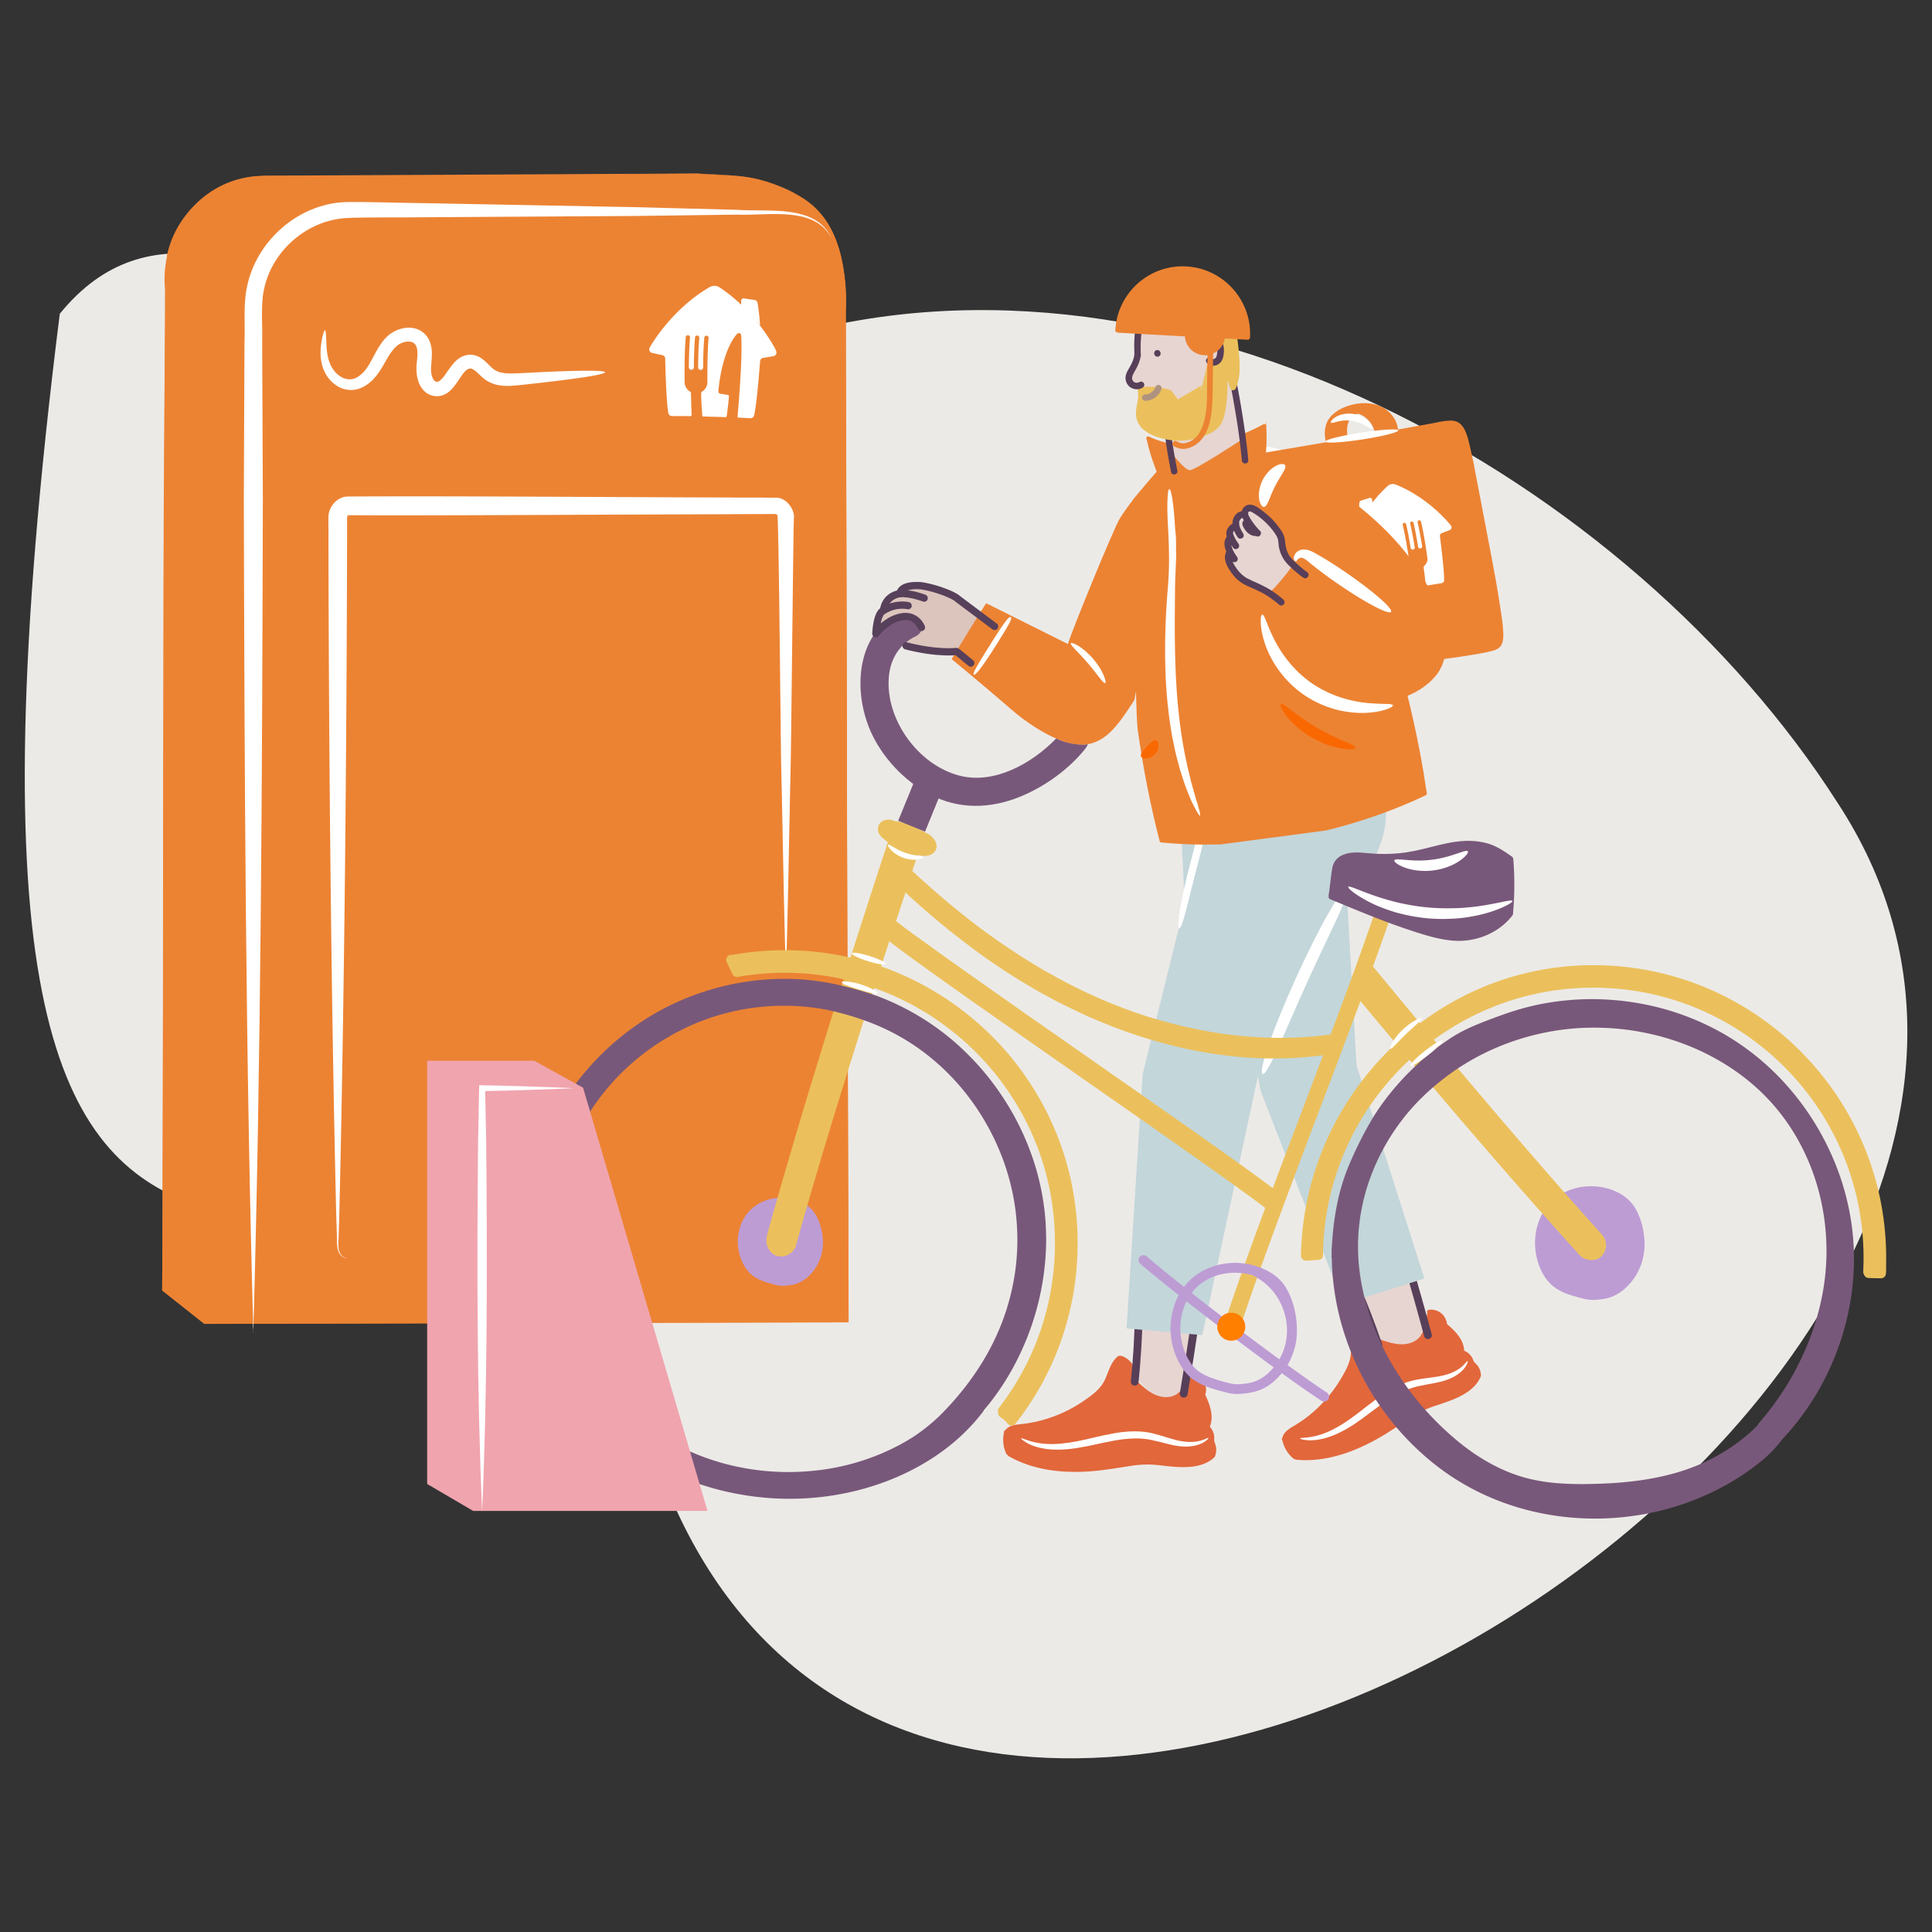 <svg xmlns="http://www.w3.org/2000/svg" viewBox="0 0 200 200"><rect x="0" y="0" width="200" height="200" fill="#333333" stroke="none"/><defs><style>.cls-2{fill:none}.cls-4{fill:#e7d5d1}.cls-5{fill:#bd9cd4}.cls-6{fill:#f96800}.cls-7{fill:#573f59}.cls-8{fill:#ebc05c}.cls-9{fill:#fff}.cls-11{fill:#c3d6da}.cls-12{fill:#78587a}.cls-14{fill:#dcc5bc}.cls-2{stroke:#57405a;stroke-linecap:round;stroke-linejoin:round;stroke-width:.75px}.cls-16{fill:#e2673b}.cls-17{fill:#ec8333}</style></defs><path d="M6.19 32.47c-17.53 139.75 32.71 66.92 60.84 115.9 24.86 82.05 163.11-4.17 123.25-65.18-21.57-33.83-68.63-59.84-108.87-48.32C54.95 56.82 24.4 10.06 6.2 32.47z" style="fill:#eceae7" id="BG_Strong"/><g id="Illustrations"><path class="cls-17" d="M81.78 19.83c-3.62-1.5-4.93-1.22-9.04-1.49H27.49c-5.65 0-10.24 4.58-10.24 10.24v104.78l4.06 3.2H87.5V36.83s.02-4.69 0-6.25c-.06-5.13-1.68-9.08-5.73-10.75z"/><path class="cls-17" d="M81.78 19.83c-3.37-1.57-7.15-1.36-10.77-1.47l-10.96.03c-7.25.02-25.86.07-32.87.11-4.57.06-8.68 3.61-9.54 8.06-.5 12.23.21 92.82.09 106.8l-.18-.37 4.07 3.19-.3-.11 66.19.16-.33.33.16-59.47.08-29.74.04-14.87c.26-4.77-.69-10.68-5.69-12.65zm0 0c5.01 1.95 6 7.88 5.77 12.65l.04 14.87.08 29.74c-.05.29.2 59.54.16 59.8h-.33l-66.36.16-.13-.11-4.05-3.21-.18-.14v-.23c.21-14.49-.09-94.16.5-106.87.91-4.59 5.19-8.25 9.89-8.28 6.93 0 25.71.05 32.88.07l10.96.03c3.62.08 7.4-.02 10.77 1.52z"/><path class="cls-9" d="M26.23 137.93c-.81-28.33-.92-58.03-.99-86.35.02-3.59.06-12.72.07-16.19.08-1.67-.13-3.87.23-5.55.91-4.85 5.31-8.76 10.25-8.92 1.83-.05 6.25.1 8.14.11l21.58.41 10.79.28c3.24.24 8.19-.62 9.81 2.99-1.75-3.46-6.62-2.35-9.8-2.49l-10.79.14-21.59.13c-1.82.04-6.29-.02-8.05.08-4.17.22-7.87 3.52-8.59 7.6-.3 1.38-.1 3.75-.15 5.22.01 3.43.06 12.64.07 16.19-.07 28.31-.18 58.02-.99 86.35z"/><path class="cls-9" d="M28.64 53.46c0-.8.65-1.45 1.45-1.45l55.22.73"/><path class="cls-9" d="M28.64 53.46c-.06-.6.31-1.25.93-1.51.53-.21 1.29-.13 1.84-.2 17.96-.77 35.99-.59 53.9.98-17.95 1.11-35.97.81-53.91-.43-.45-.01-1.32-.18-1.74-.07-.53.12-.98.62-1.03 1.23zM64.25 37.53c-.05-.13-.72-1.45-1.98-3.11s-.05-.09-.06-.14c-.11-1.7-.32-2.83-.32-2.83-.03-.2-.2-.34-.39-.37l-1.35-.2h-.04c-.16 0-.29.12-.29.28v.47s-.02.02-.03.02h-.01a20.12 20.12 0 0 0-2.68-2.14c-.19-.13-.42-.21-.67-.22-.25 0-.48.06-.68.19-4.75 2.77-7.45 7.4-7.55 7.65-.03.06-.05.12-.05.2 0 .22.14.4.34.46l1.34.29c.18.05.31.21.33.4 0 .24.12 5.56.41 6.95.05.2.23.35.44.36h.01c.79 0 1.51 0 2.29.02s.06 0 .06 0c.08 0 .15-.07.15-.15-.02-.47-.06-1.53-.09-2.65v-.09c0-.1-.05-.18-.13-.23-.4-.25-.66-.69-.68-1.19-.02-1.87 0-4.02.14-5.7.01-.14.13-.25.27-.25.15 0 .27.12.27.27v.02c-.1 1.12-.14 2.45-.14 3.76 0 .18.14.32.32.32s.32-.14.32-.32c0-1.32.05-2.66.15-3.78.01-.14.13-.25.27-.25.15 0 .27.12.27.27v.02c-.09 1.12-.14 2.44-.15 3.74 0 .18.14.32.32.32s.32-.14.32-.32c.01-1.31.05-2.64.15-3.76.01-.14.13-.25.27-.25.15 0 .27.12.27.27v.02c-.14 1.64-.16 3.71-.14 5.53v.07c-.01.5-.27.93-.66 1.18-.07.05-.12.12-.13.21 0 0-.04.28.05 1.64.04.59.08 1 .09 1.19 0 .07.07.13.14.13h.13c.26 0 .53.01.81.02h.1c.35 0 .69.02 1.01.03l.76.03c.07 0 .13-.05.15-.12.22-1.62.28-2.53.28-2.53 0-.08-.06-.14-.14-.16l-.92-.15a.31.31 0 0 1-.26-.24c-.02-.07 0-.14 0-.14.52-5.4 2.35-7.17 2.35-7.17a.391.391 0 0 1 .26-.12c.12 0 .22.08.26.19 0 0 .01.04.02.13.11 1.7-.04 4.59-.19 6.85-.13 1.91-.27 3.41-.27 3.41 0 .07.05.11.11.12.51.02 1 .04 1.53.07h.01c.21 0 .4-.14.46-.33.36-1.37.75-6.68.76-6.92.03-.19.17-.34.35-.39l1.35-.22c.2-.04.36-.22.36-.44 0-.07-.01-.14-.04-.2zM80.23 130.26c-14.5.03-30.5.11-45.07.32-.95.12-1.89-.58-1.78-1.68v-.46l-.05-3.68c-.21-18.36-.61-44.31-.58-62.55v-1.84c-.07-1.08.97-2.25 2.13-2.19 9.81.02 19.62.04 29.44.14l14.72.17.92.01c.22 0 .84 0 1.24.28.52.32.85.91.85 1.52-.04 2.68-.11 8.97-.15 11.73-.25 15.33-.47 40.09-.49 55.19v1.84c.04.63-.51 1.21-1.14 1.19zm0 0c.63.02 1.18-.57 1.13-1.19v-1.84c-.01-2.28-.02-8.66-.03-11.04-.07-15.05-.42-40.13-.6-55.19V60.31c0-.03 0-.07-.01-.1-.17-.62-.85-.26-1.69-.34-14.28.23-29.96.28-44.15.31-.06 3.86-.69 63.19-.73 64.59l-.05 3.68V129.14c0 .05 0 .11.01.16.14.49.5.69 1.07.64 14.6.18 30.55.33 45.07.32z"/><path class="cls-17" d="M81.17 19.47c-3.62-1.5-4.93-1.22-9.04-1.49l-44.63.35c-5.65 0-10.24 4.58-10.24 10.24v104.78l4.06 3.2h66.19V36.83s.02-4.69 0-6.25c-.06-5.13-2.3-9.43-6.35-11.11z"/><path class="cls-17" d="M81.17 19.47c-2.84-1.33-5.98-1.33-9.04-1.47l-41.37.44c-1.46.06-3.7-.07-5.13.22-5.22.9-8.72 6.08-8.17 11.25.04 13.32.24 88.47.28 103.43l-.18-.37 4.07 3.19c-1.63-.15 66.27.05 65.89.06l-.33.33c.05-19.92.19-70.42.25-89.65l.04-14.94c.28-4.86-1.46-10.5-6.31-12.49zm0 0c4.86 1.97 6.65 7.62 6.39 12.49l.04 14.94.08 29.88c-.05.29.2 59.84.17 60.1h-.33l-66.36.16-.13-.11-4.05-3.21-.18-.14c.03-15.58.25-89.75.28-103.66-.52-5.31 3.12-10.67 8.5-11.55 1.48-.28 3.68-.16 5.19-.2l41.37-.21c3.06.16 6.21.17 9.04 1.51z"/><path class="cls-9" d="M26.23 137.93c-.81-28.33-.92-58.03-.99-86.35.02-3.59.06-12.72.07-16.19.08-1.67-.13-3.87.23-5.55.91-4.85 5.31-8.76 10.25-8.92 1.83-.05 6.25.1 8.14.11l21.58.41 10.79.28c3.24.24 8.19-.62 9.81 2.99-1.75-3.46-6.62-2.35-9.8-2.49l-10.79.14-21.59.13c-1.82.04-6.29-.02-8.05.08-4.17.22-7.87 3.52-8.59 7.6-.3 1.38-.1 3.75-.15 5.22.01 3.43.06 12.64.07 16.19-.07 28.31-.18 58.02-.99 86.35z"/><path class="cls-9" d="M80.35 36.32c-.04-.11-.59-1.19-1.62-2.54s-.04-.07-.05-.11c-.09-1.39-.26-2.32-.26-2.32a.372.372 0 0 0-.32-.3l-1.1-.16h-.03c-.13 0-.24.1-.24.23v.39l-.02.01c-.65-.61-1.38-1.21-2.19-1.75a.996.996 0 0 0-.54-.18c-.2 0-.39.05-.55.15-3.89 2.26-6.09 6.05-6.18 6.26s-.04.1-.04.16c0 .18.11.33.28.37l1.1.24c.15.04.26.17.27.33 0 .19.1 4.55.33 5.68.04.16.18.29.36.29.64 0 1.23 0 1.87.01s.05 0 .05 0c.07 0 .12-.05.13-.12-.02-.38-.05-1.25-.07-2.17v-.07c0-.08-.04-.15-.11-.19-.33-.21-.54-.57-.55-.97-.02-1.53 0-3.29.12-4.66 0-.11.11-.2.22-.2.12 0 .22.1.22.22v.02c-.08.92-.11 2-.12 3.08 0 .14.11.26.26.26.14 0 .26-.11.26-.26 0-1.08.04-2.17.12-3.09 0-.11.11-.2.22-.2.12 0 .22.1.22.22v.02c-.08.91-.11 1.99-.12 3.06 0 .15.11.26.26.26s.26-.12.26-.26c0-1.07.04-2.16.12-3.08 0-.11.11-.2.22-.2.12 0 .22.1.22.22v.02c-.11 1.34-.13 3.04-.12 4.52s0 .03 0 .04c0 .42-.22.78-.54.98-.06.04-.1.1-.1.17 0 0-.03.23.04 1.34.03.48.06.82.07.97 0 .06.05.1.11.11s.07 0 .11 0c.21 0 .43.01.66.02h.08c.29 0 .56.02.82.02l.63.02c.06 0 .11-.04.12-.1.18-1.32.23-2.07.23-2.07 0-.07-.05-.12-.12-.13l-.76-.12a.246.246 0 0 1-.21-.19c-.01-.06 0-.12 0-.12.42-4.41 1.92-5.87 1.92-5.87.04-.04.07-.06.07-.06a.23.23 0 0 1 .14-.04c.1 0 .18.07.21.15 0 0 .01.03.02.11.09 1.39-.03 3.76-.16 5.6-.11 1.56-.22 2.79-.22 2.79 0 .05.04.09.09.1l1.25.06c.18 0 .33-.11.37-.27.29-1.12.61-5.46.63-5.66.02-.15.14-.28.28-.31l1.11-.18a.384.384 0 0 0 .27-.52zM36.05 130.26c-1.14-.05-1.19-1.22-1.17-2.1l-.08-2.69c-.53-22.51-.76-47.55-.8-70.03.02-.3-.02-1.55 0-1.85-.03-1.12.92-2.23 2.09-2.19 10.57-.07 28.85.08 39.39.1.8.02 3.24 0 4.04.02h.75c1.13-.06 2.05 1.26 1.91 2.18-.07 2.34-.27 22.75-.33 25.59-.17 7.18-.26 14.36-.49 21.55-.23-7.18-.32-14.36-.49-21.55-.07-3.23-.22-23.15-.38-25.91-.07-.14-.17-.19-.3-.17h-.67c-2.68.02-11.97.05-14.81.06-5.25.02-23.71.12-28.65.06-.2.05-.1.61-.13.76v1.35c-.05 22.47-.27 47.53-.8 70.03l-.08 2.69c-.07.86-.1 2.01 1.02 2.1zM62.64 38.54c-.02-.21-2.37-.21-6.16-.04-.95.05-1.98.1-3.09.15-.54.02-1.07.02-1.54-.09a2.09 2.09 0 0 1-.63-.26c-.18-.11-.37-.29-.58-.5-.22-.22-.46-.47-.81-.71-.34-.24-.88-.44-1.41-.35-.53.07-.97.37-1.27.66-.31.3-.51.61-.72.89-.2.29-.38.56-.57.79-.18.22-.37.38-.49.42-.03 0-.06.01-.09.02h-.09a.442.442 0 0 1-.16-.06c-.1-.07-.23-.24-.3-.49-.08-.25-.12-.54-.11-.82 0-.13.02-.3.03-.48.02-.18.03-.37.04-.55.02-.38.04-.78-.05-1.23-.08-.44-.28-.93-.64-1.29-.36-.37-.85-.6-1.31-.65-.46-.07-.9 0-1.3.12-.4.13-.76.31-1.09.57-.32.26-.56.53-.77.82-.42.57-.7 1.15-.98 1.66-.27.52-.53.95-.85 1.32-.32.36-.67.63-1.03.75s-.73.09-1.08-.04c-.7-.28-1.21-.94-1.44-1.54-.25-.63-.32-1.26-.35-1.77-.05-1.03-.05-1.64-.16-1.65-.09 0-.29.55-.42 1.63-.05.54-.08 1.24.14 2.04.24.81.76 1.71 1.8 2.24.51.25 1.19.36 1.83.19.64-.17 1.19-.56 1.63-1.01.44-.45.79-1 1.09-1.52.3-.52.58-1.04.92-1.47.16-.21.36-.41.54-.55.18-.14.41-.25.64-.31.47-.14.93-.06 1.13.18.12.13.2.3.24.54.04.24.04.54.02.86l-.05.51c-.02.18-.04.36-.04.59 0 .43.04.87.18 1.31.14.43.39.92.88 1.27.51.34 1.15.42 1.7.21s.87-.58 1.12-.88c.25-.31.45-.62.63-.89s.36-.53.53-.7c.18-.18.32-.25.44-.27.13-.03.25 0 .44.11.18.12.39.31.62.53.23.22.5.47.85.67.34.2.7.32 1.05.39.7.14 1.33.09 1.9.04 1.12-.11 2.15-.23 3.09-.34 3.77-.44 6.09-.81 6.08-1.02z"/><path class="cls-4" d="M122.56 144.33c-.02-.05.79-4.03.79-4.03l.26-2.8s-1.48-.16-2.11-.22c-.63-.06-3.05-.69-3.05-.69h-.59s-.16 3.51-.17 3.7c-.01.2-.09 2.11-.09 2.11s.51.82.86 1.16 1.18.99 1.64 1.1 1.18-.06 1.55 0 .9-.32.9-.32z"/><path class="cls-16" d="M104.18 150.51c-.33-.68-.41-1.46-.25-2.2v-.04c-.01-.12.06-.2.15-.23.29-.39.77-.51 1.23-.57.5-.06 1-.11 1.5-.21.98-.18 1.94-.48 2.85-.86s1.81-.88 2.63-1.45c.79-.55 1.63-1.17 2.06-2.06s.6-1.86 1.38-2.49c.06-.05.12-.06.18-.04.2-.04.47.11.63.21.27.16.5.38.67.64.32.49.42 1.07.38 1.65.84.81 1.78 1.7 3 1.77.59.03 1.13-.16 1.55-.58.47-.46.84-1.04 1.22-1.57v-.07c.02-.1.14-.21.25-.18.5.15.9.49 1.11.97.09.21.13.45.13.68 0 .15-.02.35-.09.49.48 1.03.93 2.22.48 3.32.17.19.3.41.38.65.04.14.07.29.08.44 0 .13-.02.27 0 .4s.1.26.13.39.06.27.07.4c.02.28-.03.56-.14.82-.02.06-.06.1-.11.11-.01.02-.03.04-.05.06-1.09.93-2.67.98-4.03.88-.71-.05-1.41-.16-2.12-.21s-1.47-.02-2.2.09c-1.46.22-2.91.48-4.38.59-1.41.1-2.84.08-4.24-.14-1.48-.23-2.93-.69-4.23-1.44-.05-.03-.08-.06-.09-.11a.254.254 0 0 1-.14-.13z"/><path class="cls-7" d="M124.16 136.54c-.37 2.61-.78 5.22-1.23 7.82-.09.51-.88.37-.79-.15.44-2.6.85-5.21 1.23-7.82.07-.51.87-.37.79.15zM118.29 136.03c-.05 2.36-.19 4.72-.43 7.08-.02.22-.27.36-.47.32-.23-.04-.35-.25-.32-.47.23-2.28.37-4.57.41-6.87 0-.22.14-.42.37-.43.2-.02.44.15.43.37z"/><path class="cls-9" d="M105.7 148.9c.06-.12 1.02.52 2.78.58.87.04 1.92-.06 3.07-.29 1.15-.22 2.41-.58 3.79-.82s2.78-.29 3.99.01c1.2.3 2.18.7 3.03.82.85.14 1.55.06 2.01-.09.46-.14.69-.3.73-.26.03.03-.14.28-.62.53-.47.25-1.25.43-2.19.35-.95-.07-1.99-.44-3.12-.67-1.12-.24-2.38-.18-3.71.05-1.33.23-2.6.57-3.8.76-1.2.2-2.31.25-3.23.14-.93-.11-1.65-.37-2.1-.63-.46-.25-.66-.46-.63-.5z"/><path class="cls-4" d="m147.85 138.28-.96-4-.93-2.66s-1.41.47-2.01.68c-.6.21-3.06.65-3.06.65l-.54.24s1.33 3.26 1.39 3.44c.07.18.8 1.95.8 1.95s.81.53 1.26.7 1.49.41 1.94.31 1.04-.55 1.41-.65.68-.67.68-.67z"/><path class="cls-16" d="M133.88 150.98c-.57-.47-.97-1.14-1.13-1.86 0-.01-.02-.02-.02-.03-.06-.1-.03-.2.03-.27.1-.47.48-.77.87-1.02.42-.26.85-.51 1.26-.8.8-.57 1.54-1.22 2.2-1.95s1.26-1.53 1.76-2.38c.48-.82.98-1.72 1-2.69s-.23-1.91.21-2.8c.03-.07.09-.1.15-.11.17-.12.46-.1.65-.07.3.04.6.14.86.3.49.3.82.79 1.02 1.32 1.08.38 2.29.79 3.42.35.54-.21.95-.61 1.15-1.15.23-.6.33-1.27.45-1.91l-.03-.06c-.03-.1.04-.24.15-.26.5-.07 1.01.07 1.39.42.17.15.3.35.39.56.06.14.13.32.12.48.85.73 1.74 1.6 1.79 2.77.23.1.44.24.61.43.1.11.18.23.25.36.06.12.09.25.16.36s.19.19.28.29.16.21.23.33c.13.24.2.51.21.79 0 .06-.02.11-.05.15 0 .02 0 .05-.02.07-.59 1.28-1.98 1.97-3.24 2.44-.66.25-1.33.44-1.98.68s-1.32.58-1.93.99c-1.21.8-2.4 1.63-3.68 2.33-1.22.67-2.5 1.24-3.85 1.62-1.42.4-2.91.59-4.38.45-.05 0-.09-.03-.13-.06-.06 0-.12-.02-.18-.06z"/><path class="cls-7" d="M146.06 130.52c.75 2.53 1.47 5.07 2.15 7.61.13.5-.65.7-.78.2-.68-2.55-1.4-5.09-2.15-7.61-.15-.5.64-.7.78-.2zM140.51 132.52c.95 2.17 1.8 4.37 2.57 6.61.07.21-.09.44-.29.49-.23.06-.42-.08-.49-.29-.74-2.17-1.57-4.31-2.49-6.41-.09-.2-.05-.44.16-.55.18-.1.46-.04.55.16z"/><path class="cls-9" d="M134.58 148.91c0-.13 1.13.05 2.73-.62.8-.33 1.69-.84 2.62-1.52.93-.67 1.92-1.51 3.06-2.3 1.13-.78 2.37-1.4 3.58-1.63 1.19-.23 2.23-.27 3.05-.51.82-.22 1.42-.59 1.76-.9.35-.32.49-.56.55-.53.04.02-.01.31-.33.73s-.94.9-1.82 1.21c-.88.32-1.96.43-3.06.68-1.1.25-2.21.82-3.3 1.57-1.1.75-2.09 1.57-3.08 2.24-.99.67-1.96 1.17-2.84 1.45-.88.28-1.63.35-2.14.31-.51-.04-.78-.14-.77-.18z"/><path class="cls-11" d="m122.65 93.57-4.36 17.61-1.67 26.34 7.84.69 6.03-28.05 11.01-19.81c1.19-2.15 2.24-4.48 1.92-6.92l.06-2.82-21.32 2.96.48 10z"/><path class="cls-11" d="m130.49 112.89 8.58 22.12 8.38-2.66-7.02-22.06-1.46-25.8-13.57.87 5.09 27.53z"/><path class="cls-9" d="M130.71 111.17c-.48-.25 1.08-4.74 3.5-10.04 2.41-5.3 4.76-9.39 5.24-9.14.48.25-1.61 4.17-4.03 9.47-2.41 5.3-4.23 9.96-4.71 9.71zM122.07 96.11c-.32-.12.2-3.16 1.16-6.78s.94-4.13 1.26-4.01c.32.12.47.5-.49 4.12s-1.61 6.79-1.93 6.66zM130.54 46.17s4.65 0 9.49 5.58c4.32 4.98 8.19 11.44 8.19 11.44l-3.81 7.53v12.65l-19.54 1.12.56-9.49-3.72-7.07-2.79 7.16s.19-4-2.79-6.7-5.02-1.67-5.02-1.67l5.95-13.67s2.14-6.42 13.49-6.88z"/><path class="cls-14" d="m117.83 70.62-2.59 4.47s-.93 2.46-4.14 1.62c-3.21-.84-11.58-8.37-11.58-8.37l-3.63-2.62 2.41-3.94 12.38 7.11.42-2.16s3.74-.89 6.73 3.89z"/><path class="cls-17" d="M118.02 69.62c.39-2.15.83-4.3 1.18-6.46.69-4.26 1.03-8.71-.38-12.85-.59.01-2.32 2.43-2.89 3.35-.64 1.04-5.03 11.75-5.38 13.01l-8.45-4.22c-.06-.04-3.59 5.78-3.59 5.78s2.88 2.35 6.32 5.33c1.91 1.65 5.24 3.75 7.43 3.53 2.3-.22 3.57-2.19 4.99-4.34.06-.09.12-.19.18-.28.16-.97.41-1.93.58-2.86z"/><path class="cls-9" d="M119.79 56.25s.08-.3.25-.66 0-.02 0-.03c-.05-.32-.05-.54-.05-.54 0-.04.02-.07.06-.08l.24-.09s.06 0 .07.04l.02.09c.12-.17.26-.34.42-.5s.07-.06.12-.07.09 0 .13 0c.99.33 1.68 1.08 1.71 1.13s.01.02.02.03c0 .04 0 .08-.04.1l-.24.11s-.05.05-.04.09c0 .04.2 1.04.2 1.31s-.03.07-.07.08c-.15.03-.28.06-.42.09h-.01s-.03 0-.03-.02c-.01-.09-.05-.29-.09-.5v-.02s0-.04.02-.05c.06-.06.1-.15.08-.25-.07-.35-.16-.75-.25-1.06s-.03-.04-.06-.04-.05.03-.04.06c.06.21.12.45.18.7s-.01.07-.05.07c-.03 0-.07-.01-.07-.05-.05-.25-.11-.49-.18-.7 0-.03-.03-.04-.06-.04s-.05.03-.04.06c.06.21.12.45.17.69s-.01.07-.05.07c-.03 0-.07-.01-.07-.05-.05-.24-.11-.49-.18-.69 0-.03-.03-.04-.06-.04s-.05.03-.04.06c.09.3.18.69.24 1.03.02.1.09.17.17.2.01 0 .03.02.03.03 0 0 .02.05.06.31.02.11.03.19.03.22s0 .03-.02.03h-.02s-.1.03-.15.04h-.02c-.07.02-.13.04-.19.05l-.14.04s-.03 0-.03-.02c-.1-.29-.15-.46-.15-.46 0-.02 0-.03.02-.04l.17-.06s.04-.03.04-.05v-.03c-.31-.98-.72-1.24-.72-1.24-.01 0-.02-.01-.02-.01h-.03c-.02 0-.04.02-.04.05v.03c.05.32.19.85.31 1.27.1.35.18.62.18.62s0 .02-.02.03c-.09.02-.19.05-.28.07s-.08 0-.1-.04c-.12-.24-.4-1.21-.41-1.26a.087.087 0 0 0-.08-.06h-.26s-.07-.02-.08-.06v-.04z" id="Layer_6"/><path class="cls-9" d="M114.41 70.71c-.19.09-.83-.94-1.79-2.05-.95-1.12-1.88-1.9-1.76-2.07.05-.08.36.02.8.29.44.27.99.72 1.5 1.32.51.59.88 1.21 1.08 1.68.2.47.26.79.17.83zM118.21 58.68c.2-.02.6 2.57.9 5.78.3 3.21.39 5.83.19 5.84-.2.02-.6-2.57-.9-5.78-.3-3.21-.39-5.83-.19-5.84zM100.8 69.84c-.12-.09.12-.6 1.83-3.31 1.71-2.72 1.89-2.72 2.01-2.63.12.09.15.25-1.57 2.96-1.71 2.72-2.16 3.07-2.28 2.98zM143.91 72.66c-.63-2.78-1.28-5.06-1.56-5.52.05-.25-1.24-2.42-2.98-4.99-1.81-2.67-3.41-4.74-3.57-4.63-.16.11 1.17 2.36 2.99 5.03.86 1.27 2.22 2.93 3.1 5.02.74 1.76 1.29 4.01 1.59 5.33.72 3.14 1.37 7.76 1.56 7.72.19-.04-.4-4.81-1.12-7.95z"/><path class="cls-17" d="M130.3 51.09c.38-.66.66-1.01 1.12-1.32s1.89-.87 1.89-.91-.65-.33-1.14-.51c-.49-.18-1.39-.31-1.39-.31l.04-.75c-.22 0-.27-.36-.03-.41 2.24-.38 4.47-.75 6.71-1.14.56-.1 1.12-.19 1.68-.29h.03c2.32-.41 4.64-.83 6.96-1.25l2.34-.42c.45-.11.91-.19 1.37-.23.42-.04.85 0 1.2.26.35.27.56.66.71 1.06.17.45.28.92.39 1.4l.42 1.91v.07c.44 2.31.88 4.62 1.33 6.94.31 1.63.63 3.26.92 4.9.16.91.31 1.83.45 2.75.14.92.29 1.78.32 2.68.02.39 0 .81-.16 1.17-.19.4-.54.57-.95.68-.94.26-1.91.37-2.86.54h-.02c-.74.13-1.49.22-2.24.32-.26.03-.33-.37-.07-.4.04 0 .09-.01.13-.02.08-.24.15-.69.03-1.37-.2-1.11-.68-3.37-1.42-4.71-.75-1.35-1.65-3.29-2.4-4s-2.3-2.58-2.67-2.9c-.37-.32-2.89-2.5-3.32-2.89-.4-.37-2.91-1.53-3.27-1.79-.1.04-.23.01-.27-.11-.5-.05-1.67-.01-2 .1-.41.14-1.36.72-1.81 1.16-.45.44-1.48 2.22-1.48 2.22l-.93-.45-.37-.33s.41-.96.79-1.61z"/><path class="cls-9" d="M139.78 56.31c.02-.09.32-1.02.98-2.23s.03-.06.02-.1c-.1-1.12-.07-1.89-.07-1.89 0-.13.09-.24.22-.28l.86-.27h.02c.1-.02.2.05.22.15l.05.31s0 .01.01 0c.44-.57.96-1.14 1.54-1.67a.77.77 0 0 1 .41-.21c.16-.03.32 0 .46.05 3.39 1.34 5.61 4.1 5.71 4.25s.04.08.05.12c.03.14-.05.28-.18.33l-.85.33c-.11.05-.18.17-.17.3.02.16.47 3.65.43 4.59-.01.14-.11.25-.25.28-.52.08-.99.16-1.49.24h-.04c-.05.02-.11-.02-.12-.07-.03-.31-.11-1.01-.21-1.74v-.06c0-.06.02-.13.06-.17.24-.2.37-.52.32-.85-.17-1.22-.4-2.63-.66-3.72a.186.186 0 0 0-.2-.14c-.1.02-.16.11-.15.21.17.74.33 1.6.47 2.46.02.12-.06.23-.18.24s-.23-.06-.24-.18c-.14-.86-.3-1.73-.47-2.46a.186.186 0 0 0-.2-.14c-.1.02-.16.11-.15.21.17.73.33 1.6.47 2.45.02.12-.06.22-.18.24-.12.02-.22-.06-.24-.18-.14-.86-.3-1.73-.47-2.45a.186.186 0 0 0-.2-.14c-.1.02-.16.11-.15.21.25 1.07.48 2.43.65 3.62s0 .02 0 .03c.06.34.27.59.55.72.05.02.09.07.1.12 0 0 .05.18.13 1.07l.06.79s-.03.09-.08.1h-.08c-.17.05-.34.08-.53.11h-.07c-.23.05-.45.09-.66.13l-.5.09s-.09-.02-.11-.07c-.31-1.04-.44-1.63-.44-1.63 0-.05.02-.1.08-.12l.59-.19c.09-.03.14-.1.15-.18v-.09c-.88-3.48-2.25-4.46-2.25-4.46-.04-.03-.07-.04-.07-.04-.03-.02-.07-.02-.12-.02a.18.18 0 0 0-.15.15v.09c.1 1.13.48 3 .81 4.46.28 1.24.51 2.21.51 2.21s-.02.08-.06.09c-.33.06-.65.13-1 .2a.296.296 0 0 1-.33-.17c-.37-.86-1.15-4.3-1.19-4.45a.311.311 0 0 0-.27-.22h-.91c-.14-.02-.26-.12-.28-.26v-.13z"/><path class="cls-17" d="M137.39 43.66c.33-.68 1.06-1.21 1.77-1.5 1.41-.58 3.27-.66 4.5.37.65.54 1.08 1.33 1.07 2.19 0 .24-.35.23-.4.02l-1.56.28c-.06.18-.37.21-.4-.02-.11-.83-.6-1.57-1.33-1.99-.13-.07-.26-.13-.4-.18h-.02c-.54.03-.89.46-1.05.94-.17.51-.17 1.09 0 1.6.04.1.01.22-.1.27-.06.03-.16.02-.22-.02l-1.57.2c.05.25-.34.31-.4.06-.18-.72-.22-1.52.11-2.2zM137.26 85.97c3.55-.86 7.02-2.07 10.33-3.64.06-.03.1-.08.11-.13 0-.03.01-.06 0-.09-.11-.73-.22-1.46-.34-2.18-.45-2.67-1.01-5.32-1.66-7.94-.02-.06-.05-.11-.1-.13.59-.19 1.83-1.05 2.38-1.52.56-.47 1.18-1.7 1.44-2.2s-.03-2.45-.26-3.36c-.23-.91-1.25-3.4-1.84-4.57-.59-1.17-2.12-3.16-3.05-4.15-.93-.99-2.82-2.64-3.99-3.66s-2.75-1.77-3.53-2.05c-.78-.27-1.76-.39-2.41-.31-.66.09-1.02.4-1.48.71-.46.31-.9.78-1.37 1.39-.46.61-.68 1.33-.68 1.33l-.93-.84c.24-1.21 1.09-2.36 1.52-2.85.31-.36 1.11 0 1.59-.14.06.02.29-.65.36-.63.25.09.39-.3.14-.38-.83-.29-1.68-.52-2.53-.73v-.04c.15-1.26.19-2.52.13-3.78s-.03-.09-.06-.11c-.05-.07-.14-.1-.24-.05-.84.45-1.71.86-2.6 1.2-2.95 1.13-6.34 1.47-9.26.07-.2-.1-.34.17-.22.32.25 1.18.6 2.2 1.03 3.33-.12.09-2.4 2.78-2.49 2.96s0 .77 0 .77.25 20.97.52 22.92c.54 3.89 1.29 7.76 2.27 11.56 0 .02.01.04.02.05.03.06.08.11.16.11 2.05.2 4.11.26 6.17.2"/><path class="cls-17" d="M119.64 50.86v-.05c-.03-.18.27-.72.43-1.01 0 0 .02 0 .03.01-.11.26-.31.72-.46 1.05z"/><g id="Layer_6-2"><path class="cls-4" d="M131.88 61.23c.03.16 1.07-1.18 1.32-1.5.25-.32.81-1.09.81-1.09s-.5-.43-.72-.77c-.22-.34-.49-.71-.58-1.42-.09-.71-.16-1.02-.36-1.3-.21-.29-.7-.89-1.11-1.2s-.59-.69-.99-.93c-.4-.25-.53-.39-.69-.46s-.54.15-.54.15l-.17.5s-.38-.03-.57.18-.36.63-.36.76.05.42.05.42-.18-.2-.39.04-.33.52-.3.65.08.37.08.37-.19.11-.23.35 0 .64.05.77.11.43.11.43-.2.32-.15.59c.05.27.39 1.01.57 1.25s.84 1.06 1.03 1.1 1.27.42 1.52.48.88.34.97.37.65.26.65.26z"/><path class="cls-17" d="M130.79 62.04s.03-.08.07-.12a21.78 21.78 0 0 0 3.57-4.32c.12-.19.36-.08.4.08 1.78 1.89 3.93 3.42 6.28 4.5.67.3 1.35.57 2.05.8.28.09.12.52-.16.43a20.471 20.471 0 0 1-8.38-5.27c-.99 1.51-2.16 2.9-3.48 4.14-.05.05-.11.06-.16.06 1.12 3.08 2.88 6.01 5.59 7.93 1.25.88 2.67 1.54 4.18 1.81 1.58.29 3.25.15 4.75-.44 1.5-.6 2.91-1.61 3.45-3.12.54-1.5.14-3.19-.31-4.66-.95-3.09-2.81-5.83-5.03-8.15a30.916 30.916 0 0 0-3.63-3.23c-1.29-.98-2.61-1.82-4.15-2.13-.37-.07-.74-.11-1.12-.12-.29 0-.25-.46.04-.45 1.64.02 3.16.73 4.5 1.62 1.38.92 2.66 2.02 3.86 3.17 2.39 2.31 4.44 5.06 5.62 8.19.29.78.54 1.58.71 2.4.17.81.26 1.66.16 2.49-.1.83-.41 1.6-.93 2.25s-1.18 1.18-1.89 1.6c-1.44.85-3.14 1.22-4.81 1.16-1.67-.07-3.19-.57-4.59-1.35-3.01-1.68-5.09-4.59-6.4-7.71-.17-.4-.32-.81-.47-1.22-.07-.19.12-.35.27-.32z"/><path class="cls-7" d="M128.4 53.75zM127.23 58.92c.34.55.75 1.06 1.3 1.41.33.22.7.38 1.07.54.43.19.85.38 1.24.6.57.33 1.1.72 1.6 1.15.14.12.38.06.48-.09.11-.16.05-.36-.09-.48a9.75 9.75 0 0 0-1.67-1.19c-.4-.22-.82-.42-1.24-.61-.18-.08-.35-.15-.52-.24-.04-.02-.08-.04-.13-.06 0 0-.07-.03-.03-.01l-.04-.02-.21-.12c-.46-.29-.83-.7-1.12-1.16-.1-.15-.2-.32-.27-.49.12.08.3.06.41-.03.15-.13.15-.34.04-.49-.23-.3-.42-.64-.54-1.01a1.17 1.17 0 0 1-.05-.2c.07.1.13.2.21.3.11.16.35.15.49.04.15-.12.15-.34.04-.49-.13-.18-.21-.3-.32-.5-.05-.09-.1-.19-.14-.29-.02-.05-.04-.09-.06-.14-.02-.06-.02-.04-.03-.1v-.12c0-.02.01-.04.02-.05v-.01c.02-.03.04-.07.06-.1l.02-.02c.1.25.24.49.39.7.11.16.35.14.49.04.16-.12.14-.34.04-.49-.04-.06-.11-.17-.16-.27s-.1-.21-.15-.32c0-.02-.01-.04-.02-.05 0 0-.01-.04-.01-.05-.01-.05-.03-.11-.04-.16 0-.03 0-.06-.01-.09v-.17c0-.03 0-.06.01-.09v-.02c.01-.04.03-.08.05-.12.01-.02.03-.04.04-.06.01-.02.02-.03.04-.05 0 .01-.01.02-.02.02l.03-.03a.5.5 0 0 0 .08-.07s.03-.02.04-.02l.06-.03h.02c.04.08.08.15.11.23 0 .01.01.02.02.03-.09.08-.15.2-.15.32 0 .15.05.27.12.4.06.1.12.2.19.3.25.33.64.61 1.07.6s.01 0 .02 0c.12.07.27.07.4-.03.14-.11.17-.36.04-.49-.22-.22-.42-.45-.61-.7-.1-.13-.19-.26-.28-.39 0-.02-.02-.03-.03-.05l-.06-.09c-.04-.06-.07-.13-.11-.19-.07-.14-.18-.29-.15-.46.02-.09.05-.13.12-.14.13-.02.23.05.35.11a7.425 7.425 0 0 1 1.96 1.7c.21.27.43.54.58.87.15.33.11.73.19 1.08.15.7.48 1.3.99 1.8.47.46.97.91 1.52 1.29.37.26.76-.31.4-.57-.33-.23-.63-.48-.93-.75-.28-.25-.58-.51-.81-.81-.21-.27-.36-.61-.44-.94-.11-.41-.08-.85-.22-1.24-.13-.39-.4-.74-.65-1.07-.23-.3-.47-.57-.74-.83-.28-.27-.58-.52-.88-.74-.3-.22-.65-.5-1.02-.58-.4-.09-.79.05-.99.42-.04.07-.06.15-.08.22-.49.08-.86.52-.95 1-.02.1-.02.19-.02.29-.37.23-.66.6-.64 1.06 0 .09.02.18.05.28-.26.33-.3.78-.18 1.2.04.12.08.25.13.37-.34.59-.03 1.32.29 1.83zm1.38-5.33h.02-.02zm-.98 1.55s0 .01 0 0z"/></g><path class="cls-9" d="M130.85 52.47c-.19.02-.41-.26-.5-.79-.09-.52 0-1.27.36-1.99.37-.72.92-1.23 1.39-1.47.47-.24.83-.23.93-.06.11.17-.04.46-.26.83-.22.37-.51.82-.78 1.36-.27.53-.47 1.04-.63 1.43-.17.39-.31.68-.52.7zM130.66 63.61c.22-.03.46.99 1.17 2.43.7 1.43 1.97 3.3 3.94 4.67 1.97 1.36 4.16 1.91 5.75 2.06 1.6.16 2.63.03 2.68.24.05.17-.94.68-2.7.78-.88.05-1.94-.03-3.08-.31-1.14-.29-2.35-.8-3.48-1.58a10.76 10.76 0 0 1-2.69-2.7c-.67-.97-1.11-1.93-1.37-2.77-.52-1.69-.39-2.79-.22-2.81zM134.18 58.12s-.12 0-.18-.1c-.07-.1-.1-.3-.01-.51.08-.21.26-.44.59-.56.35-.12.71-.06 1.04.06.33.13.6.3.87.45a41.407 41.407 0 0 1 2.88 1.83c2.78 1.91 4.85 3.72 4.63 4.05s-2.66-.95-5.44-2.86c-.7-.48-1.35-.95-1.93-1.39-.29-.22-.56-.44-.82-.64-.26-.21-.48-.41-.65-.52-.16-.12-.32-.17-.4-.19-.1-.02-.22.03-.31.08-.17.09-.2.25-.28.31zM137.2 45.72c-.03-.2 1.64-.62 3.72-.94 2.09-.32 3.8-.42 3.83-.23.03.2-1.64.62-3.72.94-2.09.32-3.8.42-3.83.23zM137.78 43.74c-.06-.07.1-.33.51-.58.2-.12.47-.23.79-.29.31-.06.67-.07 1.03-.02.36.06.7.18.98.33.28.16.5.33.66.51.32.36.39.66.31.71-.09.06-.3-.11-.64-.31-.34-.21-.84-.42-1.42-.52a3.83 3.83 0 0 0-1.51.07c-.39.09-.64.19-.71.11zM124.01 83.35c-.05-.17-.11-.36-.18-.56-.06-.21-.12-.43-.19-.67-.13-.48-.31-1.02-.44-1.64-.08-.3-.15-.62-.24-.96-.08-.33-.14-.68-.22-1.04-.16-.72-.28-1.5-.42-2.31a61.48 61.48 0 0 1-.55-5.37c-.22-3.83-.15-7.32-.13-9.86.02-1.78.16-3.31.1-3.93.03-1.72-.06-1.65-.12-2.74-.12-2.02-.37-3.65-.57-3.64-.2.01-.26 1.66-.15 3.68.22 3.68.08 5.47-.01 6.6-.21 2.53-.4 6.05-.18 9.95.12 1.95.35 3.8.65 5.47.17.83.32 1.62.53 2.35.1.36.18.72.28 1.05.11.33.21.65.31.96.19.61.41 1.15.6 1.62.1.24.18.46.27.65.1.2.19.37.27.53.33.64.54.97.6.95.07-.03-.02-.42-.22-1.1z"/><path class="cls-6" d="M132.59 72.9c.26-.21 1.66 1.24 3.75 2.44 2.07 1.23 4.02 1.74 3.96 2.07-.02.15-.56.22-1.41.08-.42-.07-.92-.19-1.46-.38-.53-.19-1.11-.45-1.68-.78-.57-.33-1.07-.71-1.5-1.08-.43-.38-.78-.75-1.05-1.09-.53-.68-.74-1.18-.62-1.27zM118.1 78.21c-.01-.16.1-.31.21-.46.12-.15.25-.3.41-.46.15-.16.29-.31.43-.43s.28-.24.44-.24c.15 0 .31.15.34.45.04.29-.08.7-.38 1.01-.3.32-.7.46-.99.44-.29-.02-.46-.16-.47-.31z"/><path class="cls-14" d="M99 67.44c-.67.14-3.72.06-3.72.06s-1.18-.67-1.91-.6-.28-.47.25-1 1.77-.93 1.77-.93-.51-1.39-2.09-1.09-2.63 1.74-2.63 1.74.05-2.05.79-2.42c0 0 .07-1.47 1.72-1.74 0 0-.07-.95 2.14-.81 0 0 .49-.26 1.79.2s1.62.81 1.62.81l.27 5.79z"/><path class="cls-5" d="M76.85 126.43c.7-1.5 2.21-2.36 3.83-2.44.28-.01.5.26.5.52 0 .29-.24.49-.52.5-.13 0-.27.02-.4.04-.14.79-.37 2.21-.41 2.41-.06.27-.4 1.11-.33 1.42s.7.9 1.24.95c.54.05 1.02-.29 1.31-.8.23-.4.72-2.49.92-3.38-.05-.04-.11-.07-.17-.11-.23-.14-.32-.47-.17-.7.15-.23.46-.32.7-.17.28.17.55.37.76.62.21.25.38.53.52.82.33.7.5 1.44.55 2.21.1 1.4-.44 2.81-1.46 3.78-.54.51-1.18.85-1.92.94-.36.05-.73.1-1.09.05-.35-.05-.7-.15-1.04-.25-.65-.18-1.3-.42-1.83-.85-.55-.44-.9-1.06-1.15-1.72-.47-1.24-.4-2.66.16-3.86zM159.74 125.52c.32-.57 1.19-.04.87.53l-.06.12c.81.82 2.67 2.72 2.95 3.04.37.41 1.19.91 1.53.73s.96-1.05.54-1.63c-.43-.58-2.71-3.04-2.78-3.11-.04-.04-.29-.46-.48-.8-.05.03-.1.05-.15.08-.57.33-1.07-.56-.5-.89 1.34-.77 2.94-.97 4.44-.64.72.16 1.44.46 2.04.89.61.43 1.05.98 1.37 1.66.43.9.66 1.87.72 2.86.11 1.48-.32 3-1.23 4.18-.6.78-1.34 1.41-2.28 1.75-.44.16-.9.21-1.36.26-.5.05-.95.01-1.43-.11-.87-.22-1.75-.44-2.54-.88-.82-.45-1.42-1.15-1.82-1.99-.92-1.89-.9-4.21.15-6.04z"/><path class="cls-8" d="M134.67 129.99c.16-8.12 3.46-15.74 9.28-21.44 5.85-5.73 13.52-8.79 21.59-8.63 16.72.33 30.05 14.21 29.71 30.92v.36c0 .19 0 .36-.02.61s0 .02 0 .03 0 .06-.01.09c-.06.23-.25.4-.5.4l-1.28-.03c-.22 0-.44-.18-.49-.4a.38.38 0 0 1-.07-.26l.03-.86c.31-15.43-11.99-28.23-27.42-28.53-15.43-.31-28.23 11.99-28.53 27.42v.31c0 .21-.16.38-.36.41-.07.03-.14.05-.22.05-.4 0-.8.06-1.2.06a.5.5 0 0 1-.36-.16c-.03-.03-.05-.07-.08-.11a.438.438 0 0 1-.08-.25z"/><path class="cls-8" d="M79.39 128.02c-.11.39-.05.79.12 1.16.14.3.39.59.69.74.73.35 1.65.05 2.06-.65v-.02c.05-.05.09-.12.11-.21.09-.31.17-.63.26-.94.72-2.58 1.48-5.16 2.24-7.74.81-2.72 1.64-5.43 2.48-8.14.86-2.76 1.73-5.52 2.61-8.28.69-2.17 1.39-4.33 2.1-6.5l.14.11c.82.64 1.66 1.25 2.5 1.86 1.17.85 2.35 1.69 3.53 2.53 1.43 1.02 2.86 2.03 4.3 3.03l4.8 3.36c1.68 1.18 3.37 2.35 5.05 3.53 1.67 1.17 3.33 2.33 5 3.49 1.57 1.1 3.14 2.2 4.7 3.3 1.38.97 2.76 1.95 4.14 2.93 1.11.79 2.22 1.59 3.32 2.39.48.35.96.71 1.44 1.07-.42 1.13-.84 2.26-1.25 3.4-1.03 2.84-2.04 5.7-2.99 8.57-.14.42.24.68.58.63.13.39.81.49.98-.02.11-.34.22-.67.34-1.01.98-2.92 2.02-5.82 3.08-8.72 1.13-3.07 2.28-6.13 3.43-9.19 1.19-3.16 2.4-6.31 3.59-9.48.7-1.86 1.4-3.73 2.09-5.59 1.52 1.83 3.05 3.66 4.59 5.48 3.01 3.57 6.04 7.11 9.09 10.64 2.97 3.42 5.96 6.81 9 10.17.21.23.51.4.82.47.28.06.57.07.85 0 .32-.09.56-.27.76-.53.38-.48.41-1.19.13-1.73l-.02-.02a.524.524 0 0 0-.11-.19c-1.72-1.9-3.42-3.81-5.1-5.74-3.17-3.62-6.3-7.29-9.41-10.97-3.12-3.7-6.21-7.43-9.3-11.16.01-.03.03-.07.04-.11 1.06-2.92 2.09-5.86 3.06-8.82.17-.53-.49-.81-.83-.52-.25-.21-.71-.19-.84.21-.12.35-.23.7-.35 1.05-1 2.97-2.04 5.93-3.11 8.87-.77 2.12-1.56 4.23-2.35 6.35-.11.02-.22.03-.34.05-3.04.4-6.16.39-9.21.08l-.8-.09c-.18-.02-.35-.04-.53-.07-.23-.03-.46-.06-.69-.1l-.4-.06c-.25-.04-.51-.08-.77-.13l-.31-.06c-.28-.05-.56-.1-.83-.16l-.19-.04c-.89-.18-1.77-.39-2.64-.62-.16-.04-.32-.09-.48-.13-.18-.05-.36-.1-.53-.15l-.63-.18a4.94 4.94 0 0 0-.36-.11c-.23-.07-.47-.15-.7-.22-.14-.05-.28-.09-.42-.14-.18-.06-.36-.13-.54-.19-.69-.24-1.37-.5-2.05-.77-.08-.03-.16-.06-.25-.1-.23-.09-.47-.19-.7-.29l-.21-.09c-1.05-.45-2.09-.93-3.11-1.45-.08-.04-.17-.08-.25-.13-.21-.1-.41-.21-.62-.32-.12-.06-.23-.12-.34-.18-.19-.1-.37-.2-.55-.3-.19-.11-.39-.22-.58-.32-.18-.1-.37-.21-.55-.31-.21-.12-.42-.25-.64-.37-.11-.07-.22-.13-.33-.2-.2-.12-.4-.24-.6-.37-.11-.07-.22-.13-.32-.2-.22-.14-.43-.27-.65-.41-.08-.05-.17-.11-.25-.16-.29-.19-.59-.38-.88-.58l-.18-.12c-.23-.16-.46-.31-.69-.47-.12-.08-.24-.16-.36-.25-.16-.11-.32-.23-.48-.34l-.42-.3c-.12-.09-.24-.17-.36-.26-.63-.46-1.26-.93-1.87-1.42-.03-.02-.06-.05-.09-.07-.21-.17-.42-.33-.63-.5-.05-.04-.09-.08-.14-.12l-.62-.5a.5.5 0 0 1-.08-.07c-.4-.32-.79-.66-1.18-.99-.06-.05-.12-.1-.17-.15l-.43-.37c-.13-.11-.26-.23-.39-.34-.12-.1-.24-.21-.36-.32-.16-.14-.32-.29-.48-.43-.09-.09-.19-.17-.28-.25-.26-.23-.51-.47-.77-.71-.03-.02-.05-.04-.08-.06.18-.55.36-1.11.55-1.66.37.07.77.15 1.14.05.35-.09.69-.35.79-.71.12-.4-.05-.77-.31-1.07-.27-.32-.63-.53-1.02-.7-.17-.09-.33-.17-.48-.25-.75-.37-1.61-.78-2.47-.82-.04-.02-.09-.04-.14-.06-.6-.23-1.39-.08-1.58.62-.15.53.16.98.57 1.27.13.13.27.23.42.34-.03.1-.07.21-.1.31-.89 2.69-1.76 5.39-2.63 8.09-.88 2.72-1.74 5.44-2.6 8.17-.86 2.74-1.7 5.48-2.54 8.22-.82 2.69-1.62 5.39-2.41 8.09-.77 2.63-1.53 5.27-2.26 7.92h.01zm15.49-31.07c-.71-.53-1.43-1.05-2.12-1.6.32-.99.65-1.97.97-2.96a82.856 82.856 0 0 0 7.78 6.39 64.691 64.691 0 0 0 7.62 4.74l.18.09c.06.03.12.06.17.09.11.06.22.11.32.16l.48.24c.21.11.42.21.64.31.11.05.22.1.33.16.24.12.49.23.74.35.08.04.16.07.23.11.26.12.52.24.79.35.02 0 .03.01.05.02.09.04.19.08.28.12 1.68.72 3.4 1.37 5.15 1.91 3.22 1.01 6.54 1.7 9.9 1.99 2.86.25 5.73.19 8.57-.18-.1.26-.19.52-.29.77-1.17 3.11-2.35 6.21-3.53 9.32-.46 1.22-.92 2.44-1.38 3.67a96.41 96.41 0 0 0-2.03-1.5c-1.17-.85-2.35-1.69-3.53-2.53-1.43-1.02-2.86-2.03-4.3-3.03l-4.8-3.36c-1.68-1.18-3.37-2.35-5.05-3.53-1.67-1.17-3.33-2.33-5-3.49-1.57-1.1-3.14-2.2-4.7-3.3-1.38-.97-2.76-1.95-4.14-2.93-1.11-.79-2.22-1.59-3.32-2.39z"/><path class="cls-8" d="M75.22 99.18c.03-.1.1-.19.18-.26v-.02H75.46c.1-.05.22-.08.34-.05 4.14-.75 8.5-.63 12.59.36l-.11.44c.72.17 1.4.37 2.08.6v-.04c.07-.22.32-.34.54-.27 5.99 2.01 11.32 5.96 15.01 11.13 3.82 5.34 5.77 11.64 5.64 18.23-.13 6.58-2.36 12.94-6.45 18.1-.08.1-.2.15-.32.16s-.01 0-.02 0h-.07c-.13 0-.27-.05-.36-.16-.14-.18-.3-.34-.48-.49-.09-.07-.18-.13-.27-.19a.546.546 0 0 1-.23-.31c-.01-.06-.02-.12-.01-.18a.432.432 0 0 1 .04-.45c3.69-4.77 5.7-10.49 5.82-16.54.12-6.05-1.67-11.87-5.19-16.79-3.4-4.76-8.3-8.41-13.81-10.27a.438.438 0 0 1-.27-.54c.01-.03.03-.07.05-.1-.59-.15-1.21-.3-1.84-.43-.05.21-.23.34-.42.34-.03 0-.06 0-.09-.01-3.65-.86-7.55-.97-11.24-.32-.08.02-.17.02-.25 0a.511.511 0 0 1-.3-.24c-.2-.42-.4-.85-.6-1.27a.529.529 0 0 1-.04-.39z"/><path class="cls-5" d="M118 130.79c1.16.99 2.35 1.95 3.54 2.9.16.13.32.25.48.38-.46.86-.73 1.83-.82 2.81a7.55 7.55 0 0 0 1.03 4.48 4.86 4.86 0 0 0 1.73 1.73c.71.41 1.49.66 2.28.87.38.1.77.22 1.16.29.43.08.86.06 1.29.02.86-.09 1.68-.26 2.43-.72.6-.37 1.12-.85 1.57-1.4 1.36.98 2.72 1.95 4.12 2.87.23.15.56.06.7-.17.15-.24.06-.55-.17-.7-1.25-.83-2.47-1.7-3.69-2.57l-.37-.27a6.94 6.94 0 0 0 .96-4.06v-.09c-.03-.49-.09-.98-.2-1.46-.19-.86-.5-1.73-.97-2.48-.4-.64-.94-1.12-1.59-1.51-1.31-.78-2.88-1.1-4.39-.94-1.53.17-3.02.81-4.09 1.94-.15.16-.3.34-.43.51-1.29-1.02-2.56-2.05-3.83-3.13-.21-.18-.51-.22-.72-.01-.19.18-.22.54-.01.72zm14.7 9.41c-.08.17-.17.34-.26.51-2.33-1.7-4.63-3.42-6.92-5.18-.73-.56-1.45-1.12-2.16-1.68.29-.39.64-.74 1.03-1.02 1.08-.78 2.37-1.12 3.67-1.07.56.02 1.13.11 1.68.28.02.02.05.04.07.05.32.17.62.36.91.57 2.29 1.72 3.17 4.94 1.98 7.54zm-10.35-4.16c.11-.46.27-.91.47-1.33 2.24 1.76 4.5 3.48 6.79 5.18.74.55 1.49 1.11 2.24 1.66-.58.71-1.31 1.28-2.18 1.53-.32.1-.69.14-1 .18-.33.03-.78.06-1.05 0-.72-.15-1.46-.35-2.15-.6-.62-.22-1.24-.53-1.72-.98-.49-.47-.85-1.12-1.09-1.71-.5-1.26-.61-2.66-.31-3.93z"/><circle cx="127.46" cy="137.34" r="1.45" style="fill:#ff7f00"/><path class="cls-12" d="M138.02 89.53s.01-.06.02-.08c.48-1.14 1.88-1.27 2.95-1.18.65.05 1.3.12 1.96.13.63.01 1.26-.02 1.88-.07 1.31-.13 2.57-.46 3.85-.78 1.24-.31 2.51-.57 3.79-.49.73.04 1.45.18 2.13.47.68.28 1.29.71 1.89 1.13.12.08.19.21.16.35.01.03.02.06.02.1.14 1.84.12 3.69-.05 5.53 0 .06-.04.11-.08.15a.21.21 0 0 1-.04.06c-1.43 1.78-3.74 2.69-6 2.53-1.42-.1-2.8-.52-4.15-.96-1.37-.44-2.73-.94-4.08-1.47-1.53-.6-3.04-1.23-4.56-1.86-.14-.06-.19-.18-.17-.29v-.13c.1-.62.16-1.25.24-1.87.04-.28.07-.55.12-.83.03-.14.05-.29.1-.43zM54.27 126.08c-.23 2.86.01 5.77.69 8.57a26.78 26.78 0 0 0 3.31 7.92c1.62 2.59 3.7 4.89 6.1 6.77 2.14 1.68 4.55 2.99 7.09 3.95 2.55.96 5.24 1.55 7.96 1.77 2.72.22 5.47.05 8.15-.5 2.75-.57 5.43-1.55 7.86-2.95 2.46-1.41 4.65-3.25 6.36-5.51.03-.04.04-.08.06-.12.32-.38.64-.77.94-1.17 1.68-2.23 2.99-4.73 3.92-7.36.93-2.63 1.46-5.41 1.57-8.2.1-2.73-.23-5.47-.98-8.1-.74-2.57-1.85-5.03-3.3-7.28a27.963 27.963 0 0 0-5.2-6.02c-2.19-1.89-4.66-3.4-7.34-4.49-1.09-.44-2.21-.77-3.35-1.08-1.48-.4-2.99-.69-4.52-.84-3.11-.29-6.28 0-9.29.8-2.79.74-5.46 1.92-7.86 3.51a27.245 27.245 0 0 0-5.96 5.33 27.376 27.376 0 0 0-4.22 6.89 25.982 25.982 0 0 0-1.97 8.1zm3.47 6.51c-.46-2.32-.57-4.7-.34-7.05.26-2.62 1-5.21 2.11-7.6a23.94 23.94 0 0 1 4.63-6.68c1.81-1.83 3.91-3.37 6.2-4.54a23.5 23.5 0 0 1 7.85-2.42c2.78-.34 5.72-.22 8.44.47 2.32.58 4.53 1.39 6.61 2.58 2.27 1.3 4.29 2.98 6.01 4.95 1.63 1.87 2.97 3.99 3.98 6.26 1 2.25 1.67 4.67 1.94 7.12.27 2.47.17 5-.34 7.44-.51 2.48-1.41 4.86-2.65 7.06-1.35 2.4-3.07 4.57-5.03 6.5-.73.68-1.5 1.31-2.32 1.87-1.05.71-2.18 1.3-3.33 1.81-2.26.99-4.7 1.63-7.16 1.88-2.47.26-4.99.17-7.43-.29-2.45-.46-4.84-1.28-7.04-2.46a22.806 22.806 0 0 1-5.72-4.37 25.126 25.126 0 0 1-4.1-5.81 25.462 25.462 0 0 1-2.33-6.73zM137.85 130.14c0 .05 0 .1.02.14 0 .17 0 .33.01.49.15 4.22 1.33 8.37 3.33 12.08 2.01 3.73 4.86 7.01 8.3 9.48 3.53 2.53 7.67 4.08 11.97 4.64 4.3.56 8.76.11 12.86-1.31 2.07-.72 4.06-1.67 5.9-2.88 1.55-1.02 3.08-2.2 4.19-3.7 0 0 .01-.01.01-.02 1.88-1.99 3.46-4.27 4.66-6.73a27.69 27.69 0 0 0 2.49-7.84c.43-2.71.45-5.47.02-8.18-.41-2.63-1.23-5.19-2.39-7.58a27.99 27.99 0 0 0-4.43-6.57 26.485 26.485 0 0 0-6.24-5.07 27.075 27.075 0 0 0-7.91-3.04c-2.79-.59-5.67-.77-8.51-.49-1.42.14-2.83.38-4.22.75-1.36.36-2.68.84-3.99 1.34-1.36.52-2.71 1.1-3.92 1.93-1.11.75-2.22 1.57-3.18 2.51a27.44 27.44 0 0 0-3.8 4.26c-.89 1.24-1.63 2.58-2.31 3.95-.54 1.09-1.04 2.19-1.46 3.34-.86 2.4-1.24 4.92-1.38 7.45a.59.59 0 0 0-.02.14v.53c0 .12-.01.24-.01.36zm44.13 17.36c-.39.41-.8.8-1.24 1.16-1.85 1.55-4.04 2.75-6.33 3.52-2.72.91-5.58 1.28-8.43 1.4-2.85.11-5.8.11-8.55-.74-2.39-.74-4.58-2.05-6.51-3.64-3.82-3.15-6.96-7.32-8.74-11.96-.88-2.28-1.44-4.69-1.57-7.14-.13-2.49.2-4.98.96-7.36a22.53 22.53 0 0 1 3.48-6.68c1.5-2 3.35-3.69 5.39-5.13 3.94-2.76 8.76-4.34 13.56-4.53 4.51-.17 9.08.81 13.08 2.91 1.98 1.04 3.81 2.34 5.4 3.9 1.73 1.7 3.14 3.68 4.21 5.86 2.21 4.49 2.89 9.7 2.02 14.62-.9 5.07-3.3 9.81-6.67 13.68-.03.04-.06.08-.08.12z"/><path class="cls-9" d="M144.35 89.06c.13-.3 1.8.21 3.85-.06 2.05-.23 3.56-1.13 3.75-.87.09.12-.19.52-.82.96-.62.44-1.62.88-2.8 1.02-1.17.14-2.25-.04-2.96-.32-.72-.27-1.08-.6-1.03-.73zM139.56 91.81c.09-.15.98.29 2.46.82.74.27 1.63.54 2.63.79 1 .23 2.12.43 3.3.53 1.18.1 2.31.09 3.34.04 1.03-.07 1.95-.19 2.72-.33 1.54-.27 2.5-.55 2.56-.39.05.13-.81.67-2.37 1.16-.78.25-1.74.45-2.81.59a18.7 18.7 0 0 1-3.53.05c-1.25-.11-2.42-.35-3.47-.65-1.04-.32-1.95-.68-2.67-1.06-1.46-.75-2.22-1.43-2.14-1.54zM91.92 87.44c.12-.11.78.49 1.78.83.99.36 1.88.32 1.9.48.01.07-.21.18-.59.23-.38.05-.93.01-1.49-.18-.56-.2-1.01-.52-1.27-.8-.27-.28-.37-.51-.31-.55zM88.19 98.69c.05-.15.86-.02 1.82.28.96.3 1.7.66 1.66.81-.05.15-.86.02-1.82-.28-.96-.3-1.7-.66-1.66-.81zM143.95 108.55c-.13-.07.29-1.05 1.24-1.94.93-.89 1.89-1.31 1.97-1.18.09.14-.71.75-1.58 1.59-.88.83-1.48 1.61-1.62 1.53zM146.03 110.31c-.1-.12.56-.8 1.46-1.51.9-.71 1.71-1.2 1.81-1.08.1.12-.56.8-1.46 1.51-.9.71-1.71 1.2-1.81 1.08zM87.13 101.69c.03-.15.92-.11 1.96.21s1.8.78 1.74.92c-.06.14-.89-.08-1.9-.39-1-.31-1.82-.59-1.79-.74z"/><path class="cls-12" d="M112.26 77.1c-1.45.01-2.57-.47-2.92-.66-2.5 2.59-6.38 4.76-9.95 3.87-4.37-1.09-7.8-5.92-7.37-10.32.17-1.78 1.1-3.34 2.79-4.13.36-.17.58-.51.68-.89s-2.86-1.32-3.17-1.12c-3.86 2.6-3.92 8.27-2.04 12.19 1.32 2.75 3.77 5.21 6.55 6.48 2.99 1.36 6.21 1.09 9.16-.21 2.3-1.01 4.55-2.63 6.17-4.57.16-.19.39-.47.45-.7l-.34.05z"/><path style="fill:none;stroke:#78587a;stroke-miterlimit:10;stroke-width:3px" d="m94.37 85.53 2.01-4.92"/><path style="fill:#f0a4ae" d="m55.31 109.81 5.05 2.79 12.88 43.81H48.98l-4.76-2.79v-43.81h11.09z"/><path class="cls-9" d="M59.42 112.65c-3.16.14-6.33.25-9.5.3l.3-.3.11 5.48c.12 12.76.13 25.6-.42 38.34-.55-12.74-.54-25.58-.42-38.34l.11-5.48v-.31c3.27.06 6.53.16 9.79.31z"/><path class="cls-4" d="M127.59 37.66c-.08.33.03 1.18.03 1.18s.18.96.14 1.03c-.1.21.27.99.27.99l.08.64.54 3.94s-4.88 3.21-5.47 3.23c-.59.02-2.01-1.95-2.01-1.95l-.2-1.31-1.97-2.1s-.52-1.85-.65-1.96c-.08-.06.19-1.26-.47-1.37-.52-.09-1-.64-1-.64s.89-2.24.87-2.74.15-2.83.15-2.83c.24-.92.46-1.7.95-2.31.49-.61.55-1.08 1.42-1.18.87-.09 1.43-.41 2.23.05.8.46 1.78 1.1 2.4 1.86.63.76 1.09 1.56 1.09 1.56s.54 1.22.55 1.27.19.65.19.65l.85 1.97z"/><path class="cls-7" d="M128.56 47.72c-.17-1.91-.45-3.81-.78-5.7-.32-1.89-.69-3.77-1.16-5.62-.06-.23-.12-.46-.19-.69-.03-.09.03.05 0 .01 0-.01 0-.03-.02-.04v-.01c.26-1.2.07.1.05.07a.3.3 0 0 1-.06-.11c-.1-.24-.16-.51-.26-.76-.1-.26-.22-.52-.34-.77-.24-.48-.51-.94-.83-1.36-1.05-1.41-2.88-3.03-4.73-2.03-1.85 1-2.17 3.46-2.16 5.39 0 .23.01.47.02.7.01.18-.19.32-.35.31-.2-.01-.3-.17-.31-.35-.12-2.2.09-4.89 2-6.32.44-.33.94-.58 1.49-.67s1.07-.03 1.57.14c1.03.34 1.9 1.09 2.59 1.91.89 1.06 1.55 2.3 1.94 3.63l-.08-.15c.06.08.09.16.12.25.07.2.12.41.18.61.23.86.42 1.73.6 2.6.4 1.92.73 3.86 1.01 5.8.14 1.01.27 2.01.36 3.03.02.18-.07.35-.26.39-.16.03-.38-.08-.39-.26zM121.24 44.89c.17 1.29.38 2.56.64 3.83.09.42-.57.56-.65.14-.26-1.27-.47-2.55-.64-3.83-.02-.18.07-.36.26-.39.17-.04.37.08.39.26z"/><path class="cls-7" d="M119.49 36.66v-.03s-.02-.09 0-.13c0-.04.02-.08.05-.12.02-.04.05-.07.09-.09.03-.03.07-.05.12-.05h.09c.06 0 .11.02.16.05l.06.06s.07.1.08.15v.03s.02.09 0 .13c0 .04-.02.08-.05.12-.02.04-.05.07-.09.09-.03.03-.07.05-.12.05h-.09c-.06 0-.11-.02-.16-.05l-.06-.06s-.07-.1-.08-.15z"/><path class="cls-8" d="M118.37 44.46c.49.43 1.1.69 1.71.87.66.19 1.35.29 2.04.28.69 0 1.38-.11 2.04-.31.64-.2 1.31-.47 1.82-.91.54-.47.72-1.12.85-1.8.14-.74.21-1.49.23-2.24v-.96c.11.3.22.6.34.89.05.13.17.14.27.1.1.01.19-.05.24-.15.3-.62.4-1.32.42-2 .01-.65-.04-1.31-.1-1.96-.07-.71-.16-1.42-.29-2.12-.22-1.2-.69-2.49-1.9-2.99s-.04-.01-.06-.01c-.38-.21-.63-.62-.86-.95-.26-.37-.59-.74-1.04-.9-.21-.07-.43-.08-.64-.03-.23.05-.46.18-.7.13-.38-.08-.67-.38-1.07-.36-.25.01-.45.14-.66.27-.19.12-.38.19-.61.17-.45-.03-.86-.24-1.31-.25-.82-.02-1.57.61-1.71 1.42-.12.74.33 1.51 1.01 1.8.03.05.08.08.16.07H118.67c.96-.05 1.9-.16 2.84-.35.24.19.43.46.63.68s.4.43.62.64c.44.42.92.8 1.43 1.13l.06.03c.38.39.77.78 1.15 1.17-.29 1.35-.6 2.69-.93 4.02s-.07.04-.11.06c-.05.03-.11.06-.16.1-.12.07-.23.14-.34.21-.23.14-.46.27-.69.41-.41.24-.82.49-1.23.73l-.63-.83-.03-.03a.196.196 0 0 0-.13-.12 7.44 7.44 0 0 0-3.18-.27c-.1.01-.15.08-.17.16-.03.04-.04.09-.02.15.15.73-.13 1.45-.18 2.18-.05.74.21 1.4.77 1.89zm3.55-12.5s-.07-.07-.11-.1h.03l.08.11zm4.64 9.13s0-.02.01-.03 0 .03 0 .04l-.01-.01z"/><path class="cls-7" d="M118.09 36.79c-.04.37-.16.72-.31 1.05s-.34.62-.49.93c-.11.22-.15.46 0 .67.17.22.46.23.68.1.15-.09.37 0 .45.14.09.17.01.36-.14.45-.37.23-.87.22-1.24-.02s-.56-.67-.52-1.09.29-.76.48-1.11.37-.75.42-1.16a.34.34 0 0 1 .35-.31c.17.01.33.17.31.35z"/><path class="cls-4" d="M125.24 35.64s.28-.3.5-.34.56.29.6.62c.04.33 0 1.2-.3 1.38-.3.18-.7.15-.86.1s-.67-.32-.67-.32l.73-1.45z"/><path class="cls-7" d="M124.96 35.54c.13-.34.44-.55.8-.56s.68.25.82.57c.15.36.14.78.09 1.16-.05.36-.17.72-.48.95-.18.13-.38.21-.61.2s-.41-.12-.59-.24c-.15-.1-.2-.31-.1-.46s.3-.2.46-.1c.04.02.07.05.11.07 0 0 .09.05.04.02.02 0 .04.02.06.02.03 0 .04.01.02 0s-.01 0 .02 0h.06c-.08 0 .02-.01.03-.01-.07.01.04-.02.05-.03.06-.03-.02.03.03-.02.02-.02.05-.04.07-.06.03-.03.03-.03 0 0 .01-.02.02-.03.04-.05 0 0 .05-.08.02-.04.04-.07.06-.15.08-.23.02-.07 0 .01 0-.05 0-.05.01-.09.02-.14 0-.08.01-.15.01-.23 0-.19 0-.31-.04-.48-.02-.07.02.03-.01-.03 0-.01-.07-.12-.03-.06-.02-.03-.04-.05-.06-.07-.03-.03-.03-.03 0 0-.01 0-.03-.02-.04-.03-.02-.01-.02-.01 0 0-.02 0-.03-.01-.05-.02-.07-.02.05 0-.02 0h-.05.01c-.02 0-.09.03-.02 0-.02.01-.05.02-.07.03-.03.02-.03.02 0 0-.01.01-.03.02-.04.03-.06.04.03-.05-.01.01 0 .01-.02.03-.03.04.02-.04.02-.04 0 0-.06.16-.25.28-.42.21-.16-.06-.28-.25-.21-.42z"/><path class="cls-17" d="M115.46 34.15c.22-3.84 3.52-6.79 7.36-6.57 3.84.22 6.79 3.52 6.58 7.36 0 .06-.03.12-.07.16a.24.24 0 0 1-.12.07h-.07c-.78-.04-1.57-.09-2.35-.13-.12.7-.58 1.27-1.2 1.55 0 .02.01.05 0 .08s-.04 2.75-.04 2.75c-.01.85 0 1.71-.07 2.56-.1 1.45-.42 3.23-1.74 4.08-.32.2-.7.37-1.08.4-.42.04-.8-.07-1.16-.28-.32-.19 0-.68.32-.49.24.14.5.23.78.19.31-.04.61-.17.87-.34.51-.34.83-.91 1.03-1.47.52-1.44.44-3.05.46-4.56l.04-2.75c-.12.02-.24.02-.37.01-1.07-.05-1.9-.91-1.97-1.95-2.3-.12-4.6-.25-6.9-.38-.04 0-.08-.01-.11-.03a.26.26 0 0 1-.21-.26z"/><path d="M120.21 40.31c-.24.71-.93 1.19-1.68 1.18-.17 0-.33-.18-.31-.35a.34.34 0 0 1 .35-.31c.03 0 .14-.02.04 0 .03 0 .06 0 .1-.01.07-.01.13-.03.2-.05.07-.02-.05.02-.01 0 .02 0 .03-.01.05-.02.03-.01.07-.03.1-.05.03-.01.06-.03.08-.05.02 0 .03-.02.05-.03.05-.03-.04.03 0 0 .05-.04.11-.08.16-.13l.07-.07c.05-.05 0 0 0 0l.03-.04a.99.99 0 0 0 .11-.17s.03-.07.01-.02 0-.02 0-.02c.01-.03.03-.07.04-.1.06-.16.25-.28.42-.21s.27.24.21.42z" style="fill:#af9380"/><path class="cls-2" d="M93.8 66.86c3.3.84 5.2.58 5.2.58s-.12-.15 1.49 1.2M102.96 64.85l-3.78-2.83s-.31-.35-1.62-.81c-1.3-.47-2.24-.58-2.24-.58-2.21-.14-2.14.81-2.14.81-1.65.28-1.72 1.74-1.72 1.74-.74.37-.79 2.42-.79 2.42s1.05-1.44 2.63-1.74c1.58-.3 2.09 1.09 2.09 1.09"/><path class="cls-2" d="M95.67 61.92s-1.4-.55-2.49-.47M94.01 62.7s-1.24-.32-2.55.5"/></g></svg>